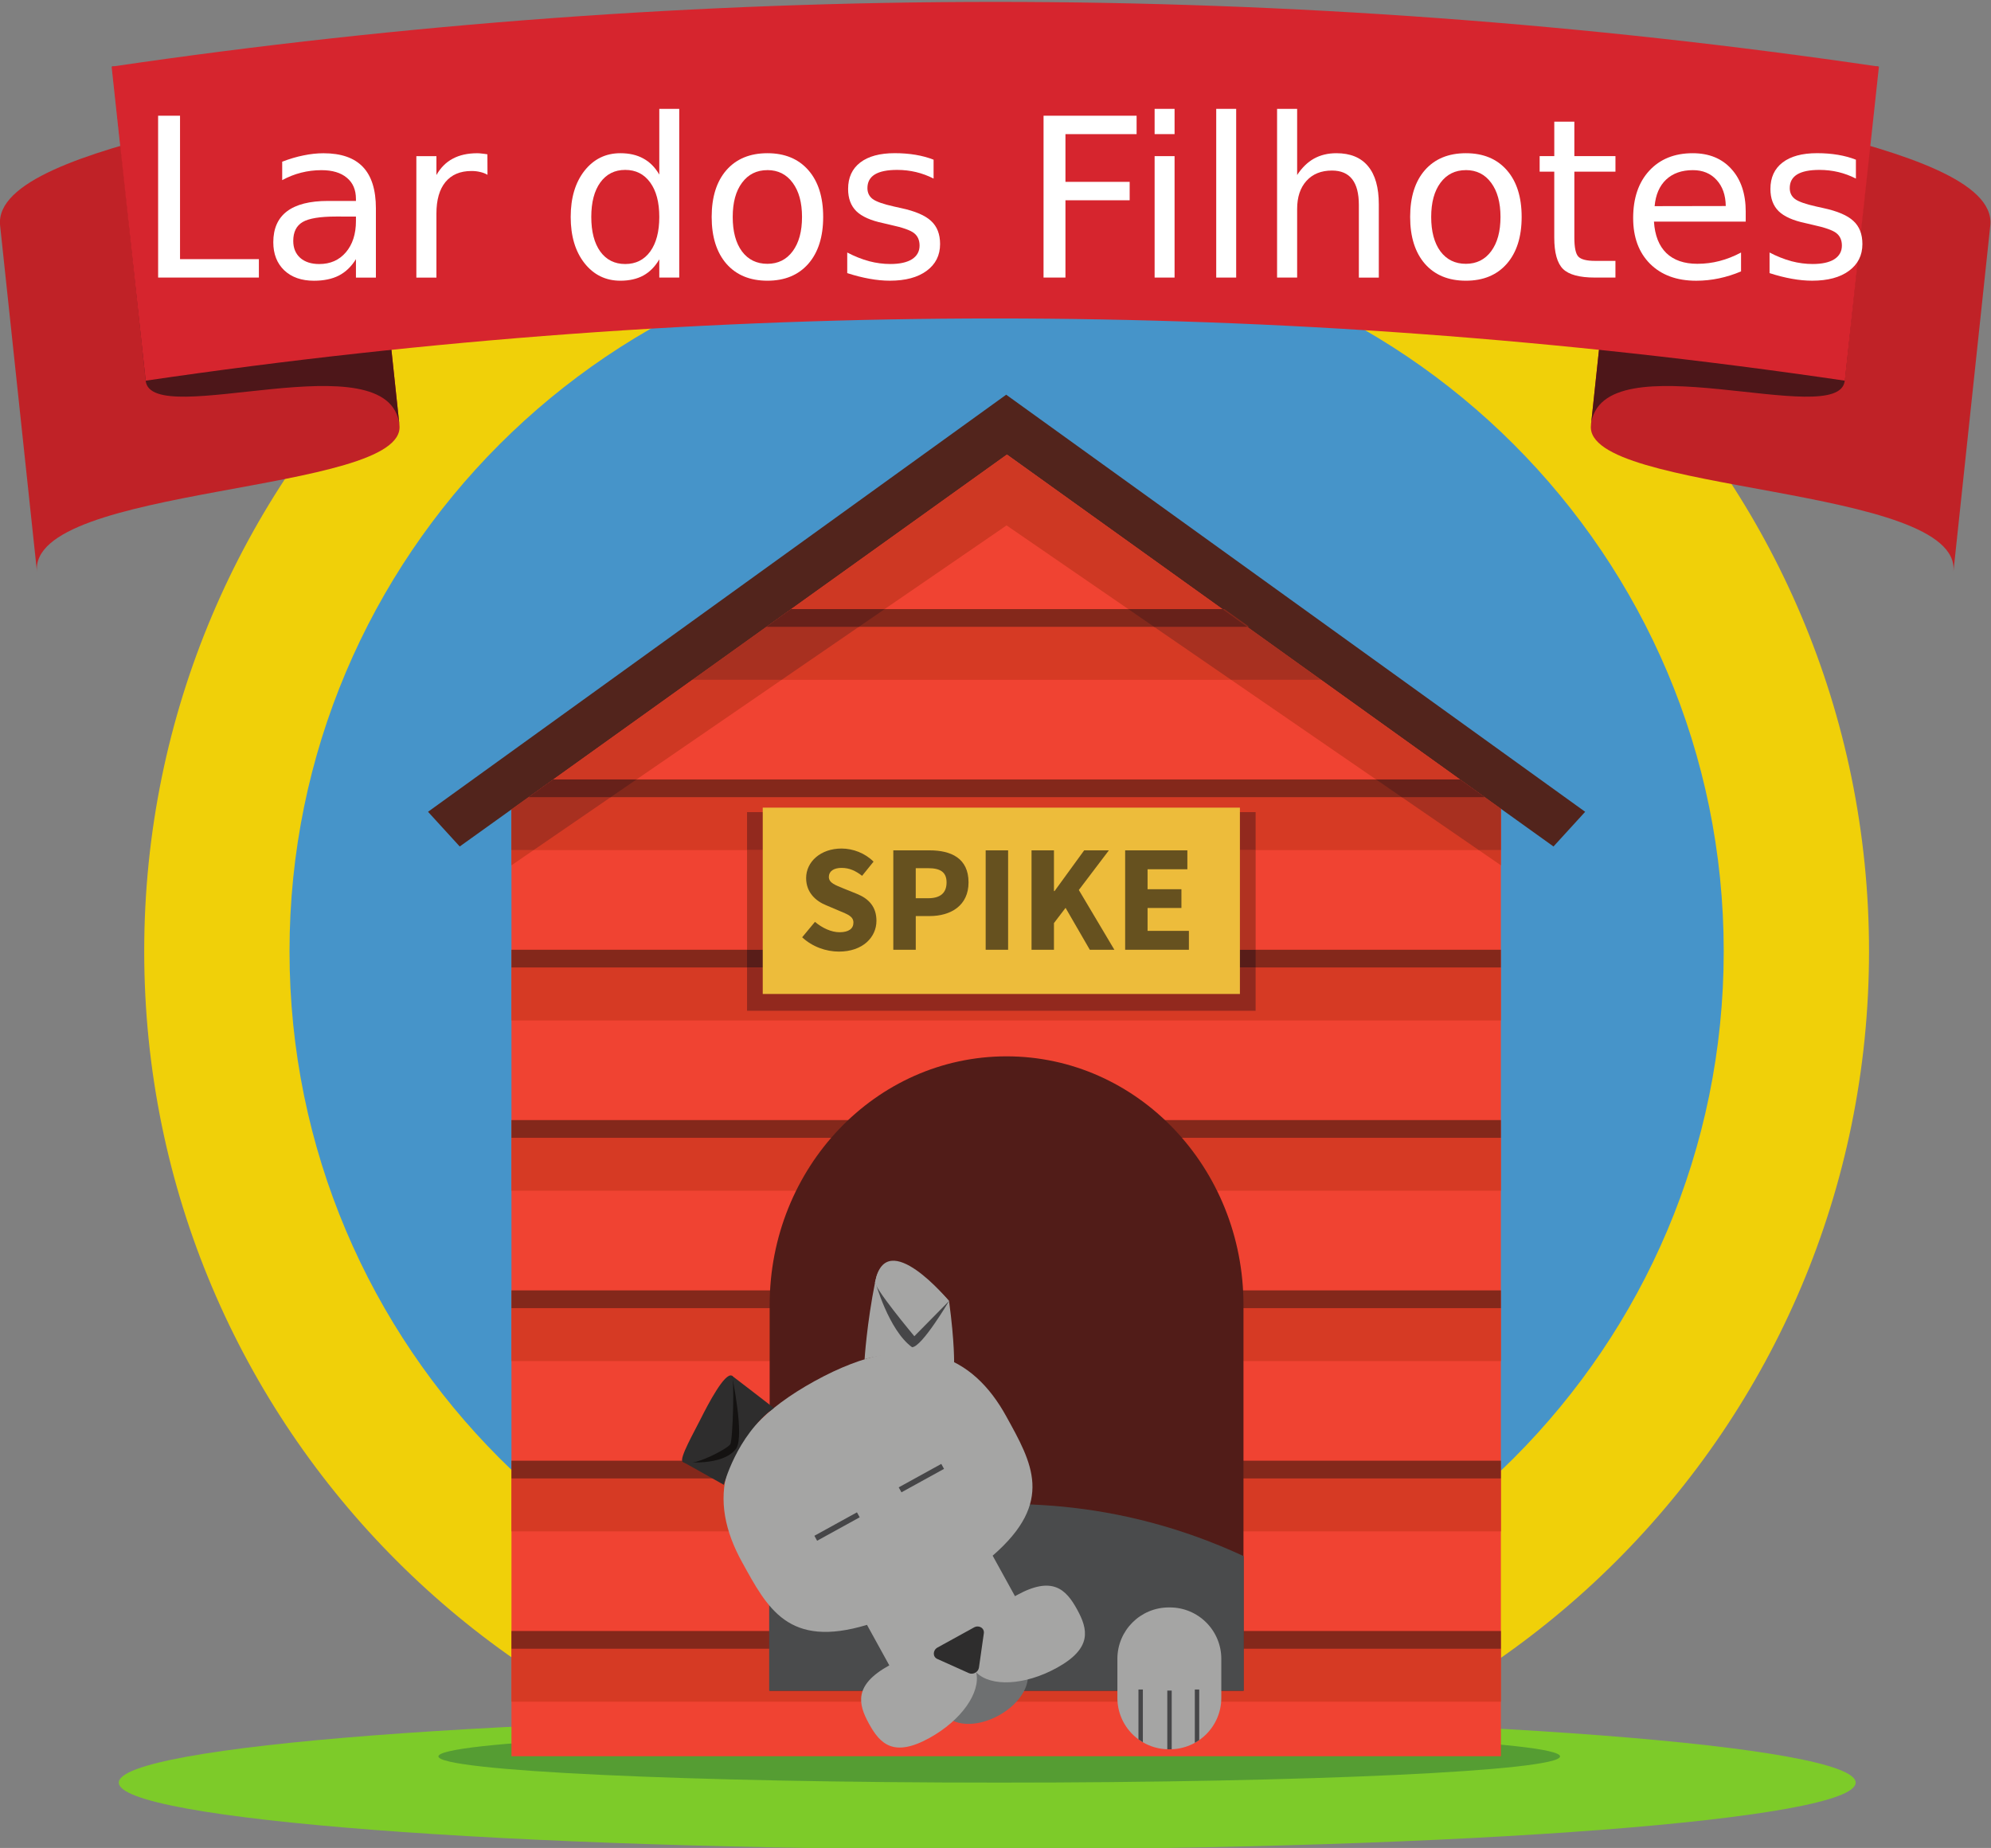 <?xml version="1.0" encoding="UTF-8" standalone="no"?>
<!-- Created with Inkscape (http://www.inkscape.org/) -->

<svg
   xmlns:dc="http://purl.org/dc/elements/1.1/"
   xmlns:cc="http://creativecommons.org/ns#"
   xmlns:rdf="http://www.w3.org/1999/02/22-rdf-syntax-ns#"
   xmlns:svg="http://www.w3.org/2000/svg"
   xmlns="http://www.w3.org/2000/svg"
   xmlns:sodipodi="http://sodipodi.sourceforge.net/DTD/sodipodi-0.dtd"
   xmlns:inkscape="http://www.inkscape.org/namespaces/inkscape"
   version="1.1"
   id="svg2"
   xml:space="preserve"
   width="143.382"
   height="133.112"
   viewBox="0 0 143.382 133.112"
   sodipodi:docname="logo.svg"
   inkscape:version="0.92.1 r15371"><rect x="0" y="0" width="143.382" height="133.112" fill="#808080" stroke="none"/><defs
     id="defs6"><clipPath
       clipPathUnits="userSpaceOnUse"
       id="clipPath70"><path
         d="m 3982.75,3837.35 c -16.73,0 -30.29,13.56 -30.29,30.29 0,16.74 13.56,30.3 30.29,30.3 16.73,0 30.3,-13.56 30.3,-30.3 0,-16.73 -13.57,-30.29 -30.3,-30.29 m 5.2,55.29 c -8.7,0 -15.75,-7.05 -15.75,-15.74 0,-8.7 7.05,-15.74 15.75,-15.74 8.69,0 15.74,7.04 15.74,15.74 0,8.69 -7.05,15.74 -15.74,15.74"
         id="path68"
         inkscape:connector-curvature="0" /></clipPath></defs><sodipodi:namedview
     pagecolor="#ffffff"
     bordercolor="#666666"
     borderopacity="1"
     objecttolerance="10"
     gridtolerance="10"
     guidetolerance="10"
     inkscape:pageopacity="0"
     inkscape:pageshadow="2"
     inkscape:window-width="1366"
     inkscape:window-height="669"
     id="namedview4"
     showgrid="false"
     inkscape:zoom="2.0612997"
     inkscape:cx="42.93833"
     inkscape:cy="56.715925"
     inkscape:window-x="0"
     inkscape:window-y="28"
     inkscape:window-maximized="1"
     inkscape:current-layer="g10" /><g
     id="g10"
     inkscape:groupmode="layer"
     inkscape:label="ink_ext_XXXXXX"
     transform="matrix(1.333,0,0,-1.333,-13.958,548.655)"><path
       inkscape:connector-curvature="0"
       id="path646"
       style="fill:#f0d009;fill-opacity:1;fill-rule:nonzero;stroke:none;stroke-width:0.1"
       d="m 111.445,360.19 c 0,-25.731 -20.86,-46.591 -46.592,-46.591 -25.732,0 -46.591,20.86 -46.591,46.591 0,25.732 20.859,46.591 46.591,46.591 25.732,0 46.592,-20.859 46.592,-46.591" /><path
       inkscape:connector-curvature="0"
       id="path648"
       style="fill:#4694c9;fill-opacity:1;fill-rule:nonzero;stroke:none;stroke-width:0.1"
       d="m 103.595,360.19 c 0,-21.396 -17.345,-38.741 -38.742,-38.741 -21.396,0 -38.741,17.345 -38.741,38.741 0,21.396 17.345,38.742 38.741,38.742 21.396,0 38.742,-17.346 38.742,-38.742" /><path
       inkscape:connector-curvature="0"
       id="path650"
       style="fill:#7dcb29;fill-opacity:1;fill-rule:nonzero;stroke:none;stroke-width:0.1"
       d="m 110.722,315.265 c 0,-1.993 -21.006,-3.608 -46.917,-3.608 -25.911,0 -46.916,1.615 -46.916,3.608 0,1.992 21.005,3.608 46.916,3.608 25.911,0 46.917,-1.616 46.917,-3.608" /><path
       inkscape:connector-curvature="0"
       id="path652"
       style="fill:#559d33;fill-opacity:1;fill-rule:nonzero;stroke:none;stroke-width:0.1"
       d="m 94.753,316.682 c 0,-0.782 -13.565,-1.416 -30.298,-1.416 -16.733,0 -30.298,0.634 -30.298,1.416 0,0.783 13.565,1.417 30.298,1.417 16.734,0 30.298,-0.634 30.298,-1.417" /><path
       inkscape:connector-curvature="0"
       id="path654"
       style="fill:#f04332;fill-opacity:1;fill-rule:nonzero;stroke:none;stroke-width:0.1"
       d="M 91.556,368.032 64.829,387.08 38.103,368.032 v -51.34 h 53.454 v 51.34" /><path
       inkscape:connector-curvature="0"
       id="path656"
       style="fill:#d63a24;fill-opacity:1;fill-rule:nonzero;stroke:none;stroke-width:0.1"
       d="M 91.556,319.639 H 38.103 v 2.859 h 53.454 v -2.859" /><path
       inkscape:connector-curvature="0"
       id="path658"
       style="fill:#d63a24;fill-opacity:1;fill-rule:nonzero;stroke:none;stroke-width:0.1"
       d="M 91.556,328.842 H 38.103 v 2.86 h 53.454 v -2.86" /><path
       inkscape:connector-curvature="0"
       id="path660"
       style="fill:#d63a24;fill-opacity:1;fill-rule:nonzero;stroke:none;stroke-width:0.1"
       d="M 91.556,338.046 H 38.103 v 2.859 h 53.454 v -2.859" /><path
       inkscape:connector-curvature="0"
       id="path662"
       style="fill:#d63a24;fill-opacity:1;fill-rule:nonzero;stroke:none;stroke-width:0.1"
       d="M 91.556,347.249 H 38.103 v 2.859 h 53.454 v -2.859" /><path
       inkscape:connector-curvature="0"
       id="path664"
       style="fill:#d63a24;fill-opacity:1;fill-rule:nonzero;stroke:none;stroke-width:0.1"
       d="m 38.103,356.452 h 53.453 v 2.859 H 38.103 Z" /><path
       inkscape:connector-curvature="0"
       id="path666"
       style="fill:#d63a24;fill-opacity:1;fill-rule:nonzero;stroke:none;stroke-width:0.1"
       d="m 38.103,365.656 h 53.453 v 2.859 H 38.103 Z" /><path
       inkscape:connector-curvature="0"
       id="path668"
       style="fill:#d63a24;fill-opacity:1;fill-rule:nonzero;stroke:none;stroke-width:0.1"
       d="m 83.541,374.859 h -37.807 l 3.66,2.859 h 30.591 l 3.556,-2.859" /><path
       inkscape:connector-curvature="0"
       id="path670"
       style="fill:#52241c;fill-opacity:1;fill-rule:nonzero;stroke:none;stroke-width:0.1"
       d="m 96.109,367.727 -31.279,22.538 -31.235,-22.538 1.713,-1.875 29.563,21.178 29.527,-21.178 1.712,1.875" /><path
       inkscape:connector-curvature="0"
       id="path672"
       style="fill:#84281b;fill-opacity:1;fill-rule:nonzero;stroke:none;stroke-width:0.1"
       d="m 38.103,359.312 h 53.453 v 0.96 H 38.103 Z" /><path
       inkscape:connector-curvature="0"
       id="path674"
       style="fill:#84281b;fill-opacity:1;fill-rule:nonzero;stroke:none;stroke-width:0.1"
       d="M 90.683,368.515 H 39.024 l 1.34,0.96 h 48.98 l 1.338,-0.96" /><path
       inkscape:connector-curvature="0"
       id="path676"
       style="fill:#84281b;fill-opacity:1;fill-rule:nonzero;stroke:none;stroke-width:0.1"
       d="M 77.965,377.718 H 51.871 l 1.34,0.961 h 23.407 l 1.347,-0.961" /><path
       inkscape:connector-curvature="0"
       id="path678"
       style="fill:#84281b;fill-opacity:1;fill-rule:nonzero;stroke:none;stroke-width:0.1"
       d="M 91.556,350.108 H 38.103 v 0.96 h 53.454 v -0.96" /><path
       inkscape:connector-curvature="0"
       id="path680"
       style="fill:#84281b;fill-opacity:1;fill-rule:nonzero;stroke:none;stroke-width:0.1"
       d="M 91.556,340.905 H 38.103 v 0.96 h 53.454 v -0.96" /><path
       inkscape:connector-curvature="0"
       id="path682"
       style="fill:#84281b;fill-opacity:1;fill-rule:nonzero;stroke:none;stroke-width:0.1"
       d="M 91.556,331.702 H 38.103 v 0.959 h 53.454 v -0.959" /><path
       inkscape:connector-curvature="0"
       id="path684"
       style="fill:#84281b;fill-opacity:1;fill-rule:nonzero;stroke:none;stroke-width:0.1"
       d="M 91.556,322.498 H 38.103 v 0.96 h 53.454 v -0.96" /><path
       inkscape:connector-curvature="0"
       id="path686"
       style="fill:#ce3823;fill-opacity:1;fill-rule:nonzero;stroke:none;stroke-width:0.1"
       d="m 91.556,364.835 -1.193,0.821 h 1.193 v -0.821 m -0.874,3.68 v 0 l -0.476,0.341 0.476,-0.341" /><path
       inkscape:connector-curvature="0"
       id="path688"
       style="fill:#a83020;fill-opacity:1;fill-rule:nonzero;stroke:none;stroke-width:0.1"
       d="m 91.556,365.656 v 0 h -1.193 l -4.157,2.859 h 4.477 v 0 l 0.874,-0.626 v -2.233" /><path
       inkscape:connector-curvature="0"
       id="path690"
       style="fill:#3f1e18;fill-opacity:1;fill-rule:nonzero;stroke:none;stroke-width:0.1"
       d="m 91.556,367.889 v 0 l -0.874,0.626 -0.476,0.341 -0.702,0.503 2.051,-1.47" /><path
       inkscape:connector-curvature="0"
       id="path692"
       style="fill:#ce3823;fill-opacity:1;fill-rule:nonzero;stroke:none;stroke-width:0.1"
       d="m 38.103,364.835 v 0.821 h 1.195 l -1.195,-0.821" /><path
       inkscape:connector-curvature="0"
       id="path694"
       style="fill:#a83020;fill-opacity:1;fill-rule:nonzero;stroke:none;stroke-width:0.1"
       d="m 39.298,365.656 h -1.195 v 2.199 l 0.921,0.66 h 4.438 l -4.164,-2.859" /><path
       inkscape:connector-curvature="0"
       id="path696"
       style="fill:#ce3823;fill-opacity:1;fill-rule:nonzero;stroke:none;stroke-width:0.1"
       d="m 89.344,369.475 h -4.534 l -7.829,5.384 h 4.856 l 7.507,-5.384" /><path
       inkscape:connector-curvature="0"
       id="path698"
       style="fill:#a83020;fill-opacity:1;fill-rule:nonzero;stroke:none;stroke-width:0.1"
       d="m 81.838,374.859 h -4.856 l -4.157,2.859 h 5.027 l 3.986,-2.859" /><path
       inkscape:connector-curvature="0"
       id="path700"
       style="fill:#3f1e18;fill-opacity:1;fill-rule:nonzero;stroke:none;stroke-width:0.1"
       d="m 89.344,369.475 v 0 l -7.507,5.384 -3.986,2.859 v 0 l 11.493,-8.243" /><path
       inkscape:connector-curvature="0"
       id="path702"
       style="fill:#ce3823;fill-opacity:1;fill-rule:nonzero;stroke:none;stroke-width:0.1"
       d="m 44.86,369.475 h -4.496 l 7.516,5.384 h 4.821 l -7.841,-5.384" /><path
       inkscape:connector-curvature="0"
       id="path704"
       style="fill:#a83020;fill-opacity:1;fill-rule:nonzero;stroke:none;stroke-width:0.1"
       d="m 52.701,374.859 h -4.821 l 3.991,2.859 h 4.993 l -4.164,-2.859" /><path
       inkscape:connector-curvature="0"
       id="path706"
       style="fill:#ce3823;fill-opacity:1;fill-rule:nonzero;stroke:none;stroke-width:0.1"
       d="m 76.513,378.679 h -5.084 l -6.578,4.524 -6.589,-4.524 h -5.051 l 11.658,8.351 11.644,-8.351" /><path
       inkscape:connector-curvature="0"
       id="path708"
       style="fill:#3f1e18;fill-opacity:1;fill-rule:nonzero;stroke:none;stroke-width:0.1"
       d="m 76.513,378.679 v 0 l -11.644,8.351 11.644,-8.351" /><path
       inkscape:connector-curvature="0"
       id="path710"
       style="fill:#67211a;fill-opacity:1;fill-rule:nonzero;stroke:none;stroke-width:0.1"
       d="m 90.683,368.515 h -4.477 l -1.395,0.96 h 4.534 l 0.161,-0.116 0.702,-0.503 0.476,-0.341 m -47.221,0 h -4.438 l 1.34,0.96 h 4.495 l -1.398,-0.96" /><path
       inkscape:connector-curvature="0"
       id="path712"
       style="fill:#67211a;fill-opacity:1;fill-rule:nonzero;stroke:none;stroke-width:0.1"
       d="m 77.852,377.718 v 0 h -5.027 l -1.395,0.961 h 5.084 v 0 l 1.338,-0.961 m -20.987,0 h -4.993 l 1.34,0.961 h 5.051 l -1.398,-0.961" /><path
       inkscape:connector-curvature="0"
       id="path714"
       style="fill:#511c18;fill-opacity:1;fill-rule:nonzero;stroke:none;stroke-width:0.1"
       d="M 77.65,341.074 V 320.23 H 52.052 v 20.844 c 0,7.422 5.73,13.438 12.799,13.438 7.069,0 12.799,-6.016 12.799,-13.438" /><path
       inkscape:connector-curvature="0"
       id="path716"
       style="fill:#92291e;fill-opacity:1;fill-rule:nonzero;stroke:none;stroke-width:0.1"
       d="m 50.83,356.975 h 27.476 v 2.336 H 50.83 Z" /><path
       inkscape:connector-curvature="0"
       id="path718"
       style="fill:#b13221;fill-opacity:1;fill-rule:nonzero;stroke:none;stroke-width:0.1"
       d="m 50.83,360.271 h 27.476 v 5.384 H 50.83 Z" /><path
       inkscape:connector-curvature="0"
       id="path720"
       style="fill:#92291e;fill-opacity:1;fill-rule:nonzero;stroke:none;stroke-width:0.1"
       d="m 50.83,365.656 h 27.476 v 2.051 H 50.83 Z" /><path
       inkscape:connector-curvature="0"
       id="path722"
       style="fill:#581d19;fill-opacity:1;fill-rule:nonzero;stroke:none;stroke-width:0.1"
       d="m 50.83,359.312 h 27.476 v 0.96 H 50.83 Z" /><path
       inkscape:connector-curvature="0"
       id="path724"
       style="fill:#edbc3b;fill-opacity:1;fill-rule:nonzero;stroke:none;stroke-width:0.1"
       d="M 77.457,357.882 H 51.678 v 10.069 h 25.779 v -10.069" /><path
       inkscape:connector-curvature="0"
       id="path726"
       style="fill:#66511f;fill-opacity:1;fill-rule:nonzero;stroke:none;stroke-width:0.1"
       d="m 54.5,361.779 c 0.387,-0.33 0.882,-0.561 1.327,-0.561 0.502,0 0.75,0.198 0.75,0.52 0,0.337 -0.305,0.445 -0.775,0.642 l -0.7,0.297 c -0.552,0.223 -1.08,0.684 -1.08,1.467 0,0.889 0.791,1.597 1.912,1.597 0.618,0 1.269,-0.247 1.73,-0.708 l -0.618,-0.766 c -0.354,0.272 -0.684,0.428 -1.112,0.428 -0.42,0 -0.684,-0.181 -0.684,-0.486 0,-0.329 0.354,-0.444 0.815,-0.635 l 0.693,-0.279 c 0.651,-0.263 1.063,-0.701 1.063,-1.459 0,-0.89 -0.742,-1.664 -2.027,-1.664 -0.7,0 -1.442,0.264 -1.986,0.774 l 0.692,0.833" /><path
       inkscape:connector-curvature="0"
       id="path728"
       style="fill:#66511f;fill-opacity:1;fill-rule:nonzero;stroke:none;stroke-width:0.1"
       d="m 60.62,363.056 c 0.667,0 0.989,0.297 0.989,0.856 0,0.561 -0.346,0.767 -0.989,0.767 h -0.676 v -1.623 z m -1.887,2.587 h 1.962 c 1.162,0 2.101,-0.429 2.101,-1.731 0,-1.26 -0.964,-1.82 -2.101,-1.82 h -0.75 v -1.821 H 58.732 v 5.372" /><path
       inkscape:connector-curvature="0"
       id="path730"
       style="fill:#66511f;fill-opacity:1;fill-rule:nonzero;stroke:none;stroke-width:0.1"
       d="m 63.722,365.643 h 1.212 v -5.372 h -1.212 v 5.372" /><path
       inkscape:connector-curvature="0"
       id="path732"
       style="fill:#66511f;fill-opacity:1;fill-rule:nonzero;stroke:none;stroke-width:0.1"
       d="m 66.2,365.643 h 1.211 v -2.2 h 0.033 l 1.599,2.2 h 1.335 l -1.623,-2.142 1.92,-3.23 h -1.327 l -1.31,2.265 -0.627,-0.823 v -1.442 h -1.211 v 5.372" /><path
       inkscape:connector-curvature="0"
       id="path734"
       style="fill:#66511f;fill-opacity:1;fill-rule:nonzero;stroke:none;stroke-width:0.1"
       d="m 71.256,365.643 h 3.362 v -1.022 h -2.15 v -1.079 h 1.829 v -1.013 h -1.829 v -1.237 h 2.233 v -1.021 h -3.444 v 5.372" /><path
       inkscape:connector-curvature="0"
       id="path736"
       style="fill:#4a4b4c;fill-opacity:1;fill-rule:nonzero;stroke:none;stroke-width:0.1"
       d="m 77.666,327.502 c -13.648,6.339 -25.64,0 -25.64,0 V 320.23 H 77.666 v 7.272" /><path
       inkscape:connector-curvature="0"
       id="path738"
       style="fill:#6e7071;fill-opacity:1;fill-rule:nonzero;stroke:none;stroke-width:0.1"
       d="m 65.871,321.511 c 0.425,-0.773 -0.22,-1.944 -1.441,-2.617 -1.222,-0.672 -2.557,-0.592 -2.982,0.18 -0.425,0.772 0.22,1.944 1.441,2.617 1.222,0.672 2.557,0.591 2.982,-0.18" /><path
       inkscape:connector-curvature="0"
       id="path740"
       style="fill:#a5a5a4;fill-opacity:1;fill-rule:nonzero;stroke:none;stroke-width:0.1"
       d="m 64.831,335.064 c -1.773,3.22 -4.868,4.918 -10.351,1.898 -5.483,-3.02 -5.703,-6.543 -3.93,-9.762 1.387,-2.519 2.502,-4.693 6.76,-3.41 l 1.205,-2.188 c -1.928,-1.062 -1.691,-2.077 -1.094,-3.161 0.597,-1.085 1.329,-1.828 3.257,-0.766 1.739,0.958 2.783,2.466 2.533,3.548 0.782,-0.789 2.614,-0.714 4.353,0.244 1.928,1.062 1.691,2.077 1.094,3.162 -0.597,1.084 -1.329,1.827 -3.257,0.765 l -0.095,-0.055 -1.207,2.19 c 3.36,2.913 2.119,5.017 0.732,7.535" /><path
       inkscape:connector-curvature="0"
       id="path742"
       style="fill:#2e2d2d;fill-opacity:1;fill-rule:nonzero;stroke:none;stroke-width:0.1"
       d="m 62.815,321.182 -1.706,0.766 c -0.259,0.117 -0.251,0.473 0.014,0.619 l 1.97,1.085 c 0.265,0.146 0.571,-0.038 0.53,-0.319 l -0.264,-1.851 c -0.035,-0.246 -0.318,-0.402 -0.545,-0.3" /><path
       inkscape:connector-curvature="0"
       id="path744"
       style="fill:#a5a5a4;fill-opacity:1;fill-rule:nonzero;stroke:none;stroke-width:0.1"
       d="m 57.755,342.346 c -0.458,-2.288 -0.575,-4.204 -0.575,-4.204 0,0 2.831,0.858 4.835,-0.279 0,0 0.04,1.128 -0.272,3.427 0,0 -3.425,3.869 -3.988,1.056" /><path
       inkscape:connector-curvature="0"
       id="path746"
       style="fill:#464648;fill-opacity:1;fill-rule:nonzero;stroke:none;stroke-width:0.1"
       d="m 57.755,342.346 c 0,0 0.713,-2.621 1.989,-3.552 0.527,0 1.999,2.496 1.999,2.496 l -3.988,1.056" /><path
       inkscape:connector-curvature="0"
       id="path748"
       style="fill:#a5a5a4;fill-opacity:1;fill-rule:nonzero;stroke:none;stroke-width:0.1"
       d="m 57.755,342.346 c -0.185,-0.211 2.113,-2.958 2.113,-2.958 l 1.875,1.902 c 0,0 -3.381,4.094 -3.988,1.056" /><path
       inkscape:connector-curvature="0"
       id="path750"
       style="fill:#2e2d2d;fill-opacity:1;fill-rule:nonzero;stroke:none;stroke-width:0.1"
       d="m 50.014,337.254 c 0,0 2.15,-1.647 2.265,-1.744 -2.037,-1.529 -2.7,-4.153 -2.7,-4.153 l -2.233,1.252 2.668,4.645" /><path
       inkscape:connector-curvature="0"
       id="path752"
       style="fill:#141211;fill-opacity:1;fill-rule:nonzero;stroke:none;stroke-width:0.1"
       d="m 47.346,332.609 2.668,4.645 c 0,0 0.691,-3.241 0.229,-3.941 -0.766,-1.004 -2.897,-0.704 -2.897,-0.704" /><path
       inkscape:connector-curvature="0"
       id="path754"
       style="fill:#2e2d2d;fill-opacity:1;fill-rule:nonzero;stroke:none;stroke-width:0.1"
       d="m 50.01,337.256 c 0.147,-0.043 0.058,-3.457 -0.084,-3.705 -0.142,-0.249 -2.183,-1.324 -2.58,-0.942 -0.186,0.18 0.628,1.609 0.982,2.316 0.4,0.798 1.301,2.52 1.682,2.331" /><path
       inkscape:connector-curvature="0"
       id="path756"
       style="fill:#464648;fill-opacity:1;fill-rule:nonzero;stroke:none;stroke-width:0.1"
       d="m 56.916,329.603 -2.3,-1.267 -0.148,0.268 2.3,1.267 0.148,-0.268" /><path
       inkscape:connector-curvature="0"
       id="path758"
       style="fill:#464648;fill-opacity:1;fill-rule:nonzero;stroke:none;stroke-width:0.1"
       d="m 61.472,332.22 -2.3,-1.267 -0.148,0.268 2.3,1.267 0.148,-0.268" /><path
       inkscape:connector-curvature="0"
       id="path760"
       style="fill:#a5a5a4;fill-opacity:1;fill-rule:nonzero;stroke:none;stroke-width:0.1"
       d="m 73.673,317.067 h -0.056 c -1.535,0 -2.779,1.244 -2.779,2.779 v 2.108 c 0,1.534 1.244,2.778 2.779,2.778 h 0.056 c 1.535,0 2.779,-1.244 2.779,-2.778 v -2.108 c 0,-1.535 -1.244,-2.779 -2.779,-2.779" /><path
       inkscape:connector-curvature="0"
       id="path762"
       style="fill:#464648;fill-opacity:1;fill-rule:nonzero;stroke:none;stroke-width:0.1"
       d="M 73.772,320.239 H 73.534 v -3.172 h 0.238 v 3.172" /><path
       inkscape:connector-curvature="0"
       id="path764"
       style="fill:#464648;fill-opacity:1;fill-rule:nonzero;stroke:none;stroke-width:0.1"
       d="m 75.259,320.298 h -0.238 v -2.882 l 0.238,0.148 v 2.734" /><path
       inkscape:connector-curvature="0"
       id="path766"
       style="fill:#464648;fill-opacity:1;fill-rule:nonzero;stroke:none;stroke-width:0.1"
       d="m 72.214,320.298 h -0.238 v -2.695 l 0.238,-0.156 v 2.851" /><path
       inkscape:connector-curvature="0"
       id="path768"
       style="fill:#c02227;fill-opacity:1;fill-rule:nonzero;stroke:none;stroke-width:0.1"
       d="m 116.003,380.686 c 0.502,4.716 -19.977,4.211 -19.581,7.928 0.102,0.959 2.29,21.513 2.048,19.247 -0.241,-2.268 20.031,-3.712 19.526,-8.454 -0.28,-2.632 -1.993,-18.721 -1.993,-18.721" /><path
       inkscape:connector-curvature="0"
       id="path770"
       style="fill:#4d1619;fill-opacity:1;fill-rule:nonzero;stroke:none;stroke-width:0.1"
       d="m 96.422,388.614 c 0.502,4.717 13.42,-0.314 13.71,2.405 0.102,0.959 1.807,16.976 1.807,16.976 l -13.524,-0.66 -1.993,-18.721" /><path
       inkscape:connector-curvature="0"
       id="path772"
       style="fill:#c02227;fill-opacity:1;fill-rule:nonzero;stroke:none;stroke-width:0.1"
       d="m 12.47,380.686 c -0.502,4.716 19.977,4.211 19.581,7.928 -0.102,0.959 -2.29,21.513 -2.049,19.247 0.241,-2.268 -20.03,-3.712 -19.525,-8.454 0.28,-2.632 1.993,-18.721 1.993,-18.721" /><path
       inkscape:connector-curvature="0"
       id="path774"
       style="fill:#4d1619;fill-opacity:1;fill-rule:nonzero;stroke:none;stroke-width:0.1"
       d="m 32.052,388.614 c -0.502,4.717 -13.42,-0.314 -13.71,2.405 -0.102,0.959 -1.807,16.976 -1.807,16.976 l 13.524,-0.66 1.993,-18.721" /><path
       inkscape:connector-curvature="0"
       id="path776"
       style="fill:#d6252e;fill-opacity:1;fill-rule:nonzero;stroke:none;stroke-width:0.1"
       d="m 110.138,391.023 c -30.478,4.483 -61.319,4.483 -91.796,0 -0.614,5.657 -1.228,11.314 -1.841,16.971 31.7,4.663 63.778,4.663 95.479,0 -0.614,-5.657 -1.228,-11.314 -1.841,-16.971" /><g
       aria-label="Lar dos Filhotes"
       transform="scale(1,-1)"
       style="font-style:normal;font-weight:normal;font-size:12px;line-height:1.25;font-family:sans-serif;letter-spacing:0px;word-spacing:0px;fill:#ffffff;fill-opacity:1;stroke:none;stroke-width:0.75"
       id="text4953"><path
         d="m 19.013,-405.342 h 1.184 v 7.752 h 4.26 v 0.996 h -5.443 z"
         style="fill:#ffffff;stroke-width:0.75"
         id="path4955"
         inkscape:connector-curvature="0" /><path
         d="m 28.629,-399.893 q -1.307,0 -1.811,0.299 -0.504,0.299 -0.504,1.02 0,0.574 0.375,0.914 0.381,0.334 1.031,0.334 0.896,0 1.436,-0.633 0.545,-0.639 0.545,-1.693 v -0.24 z m 2.15,-0.445 v 3.744 h -1.078 v -0.996 q -0.369,0.598 -0.92,0.885 -0.551,0.281 -1.348,0.281 -1.008,0 -1.605,-0.562 -0.592,-0.568 -0.592,-1.518 0,-1.107 0.738,-1.67 0.744,-0.562 2.215,-0.562 h 1.512 v -0.105 q 0,-0.744 -0.492,-1.148 -0.486,-0.41 -1.371,-0.41 -0.562,0 -1.096,0.135 -0.533,0.135 -1.025,0.404 v -0.996 q 0.592,-0.229 1.148,-0.34 0.557,-0.117 1.084,-0.117 1.424,0 2.127,0.738 0.703,0.738 0.703,2.238 z"
         style="fill:#ffffff;stroke-width:0.75"
         id="path4957"
         inkscape:connector-curvature="0" /><path
         d="m 36.808,-402.149 q -0.182,-0.105 -0.398,-0.152 -0.211,-0.053 -0.469,-0.053 -0.914,0 -1.406,0.598 -0.486,0.592 -0.486,1.705 v 3.457 h -1.084 v -6.562 h 1.084 v 1.02 q 0.34,-0.598 0.885,-0.885 0.545,-0.293 1.324,-0.293 0.111,0 0.246,0.018 0.135,0.012 0.299,0.041 z"
         style="fill:#ffffff;stroke-width:0.75"
         id="path4959"
         inkscape:connector-curvature="0" /><path
         d="m 46.089,-402.161 v -3.551 h 1.078 v 9.117 h -1.078 v -0.984 q -0.34,0.586 -0.861,0.873 -0.516,0.281 -1.242,0.281 -1.189,0 -1.939,-0.949 -0.744,-0.949 -0.744,-2.496 0,-1.547 0.744,-2.496 0.75,-0.949 1.939,-0.949 0.727,0 1.242,0.287 0.521,0.281 0.861,0.867 z m -3.674,2.291 q 0,1.189 0.486,1.869 0.492,0.674 1.348,0.674 0.855,0 1.348,-0.674 0.492,-0.68 0.492,-1.869 0,-1.189 -0.492,-1.863 -0.492,-0.68 -1.348,-0.68 -0.855,0 -1.348,0.68 -0.486,0.674 -0.486,1.863 z"
         style="fill:#ffffff;stroke-width:0.75"
         id="path4961"
         inkscape:connector-curvature="0" /><path
         d="m 51.931,-402.401 q -0.867,0 -1.371,0.68 -0.504,0.674 -0.504,1.852 0,1.178 0.498,1.857 0.504,0.674 1.377,0.674 0.861,0 1.365,-0.68 0.504,-0.68 0.504,-1.852 0,-1.166 -0.504,-1.846 -0.504,-0.686 -1.365,-0.686 z m 0,-0.914 q 1.406,0 2.209,0.914 0.803,0.914 0.803,2.531 0,1.611 -0.803,2.531 -0.803,0.914 -2.209,0.914 -1.412,0 -2.215,-0.914 -0.797,-0.92 -0.797,-2.531 0,-1.617 0.797,-2.531 0.803,-0.914 2.215,-0.914 z"
         style="fill:#ffffff;stroke-width:0.75"
         id="path4963"
         inkscape:connector-curvature="0" /><path
         d="m 60.908,-402.964 v 1.02 q -0.457,-0.234 -0.949,-0.352 -0.492,-0.117 -1.02,-0.117 -0.803,0 -1.207,0.246 -0.398,0.246 -0.398,0.738 0,0.375 0.287,0.592 0.287,0.211 1.154,0.404 l 0.369,0.082 q 1.148,0.246 1.629,0.697 0.486,0.445 0.486,1.248 0,0.914 -0.727,1.447 -0.721,0.533 -1.986,0.533 -0.527,0 -1.102,-0.105 -0.568,-0.1 -1.201,-0.305 v -1.113 q 0.598,0.311 1.178,0.469 0.58,0.152 1.148,0.152 0.762,0 1.172,-0.258 0.41,-0.264 0.41,-0.738 0,-0.439 -0.299,-0.674 -0.293,-0.234 -1.295,-0.451 l -0.375,-0.088 q -1.002,-0.211 -1.447,-0.645 -0.445,-0.439 -0.445,-1.201 0,-0.926 0.656,-1.43 0.656,-0.504 1.863,-0.504 0.598,0 1.125,0.088 0.527,0.088 0.973,0.264 z"
         style="fill:#ffffff;stroke-width:0.75"
         id="path4965"
         inkscape:connector-curvature="0" /><path
         d="m 66.849,-405.342 h 5.027 v 0.996 h -3.844 v 2.578 h 3.469 v 0.996 h -3.469 v 4.178 h -1.184 z"
         style="fill:#ffffff;stroke-width:0.75"
         id="path4967"
         inkscape:connector-curvature="0" /><path
         d="m 72.849,-403.157 h 1.078 v 6.562 h -1.078 z m 0,-2.555 h 1.078 v 1.365 h -1.078 z"
         style="fill:#ffffff;stroke-width:0.75"
         id="path4969"
         inkscape:connector-curvature="0" /><path
         d="m 76.177,-405.712 h 1.078 v 9.117 h -1.078 z"
         style="fill:#ffffff;stroke-width:0.75"
         id="path4971"
         inkscape:connector-curvature="0" /><path
         d="m 84.961,-400.555 v 3.961 h -1.078 v -3.926 q 0,-0.932 -0.363,-1.395 -0.363,-0.463 -1.09,-0.463 -0.873,0 -1.377,0.557 -0.504,0.557 -0.504,1.518 v 3.709 h -1.084 v -9.117 h 1.084 v 3.574 q 0.387,-0.592 0.908,-0.885 0.527,-0.293 1.213,-0.293 1.131,0 1.711,0.703 0.58,0.697 0.58,2.057 z"
         style="fill:#ffffff;stroke-width:0.75"
         id="path4973"
         inkscape:connector-curvature="0" /><path
         d="m 89.666,-402.401 q -0.867,0 -1.371,0.68 -0.504,0.674 -0.504,1.852 0,1.178 0.498,1.857 0.504,0.674 1.377,0.674 0.861,0 1.365,-0.68 0.504,-0.68 0.504,-1.852 0,-1.166 -0.504,-1.846 -0.504,-0.686 -1.365,-0.686 z m 0,-0.914 q 1.406,0 2.209,0.914 0.803,0.914 0.803,2.531 0,1.611 -0.803,2.531 -0.803,0.914 -2.209,0.914 -1.412,0 -2.215,-0.914 -0.797,-0.92 -0.797,-2.531 0,-1.617 0.797,-2.531 0.803,-0.914 2.215,-0.914 z"
         style="fill:#ffffff;stroke-width:0.75"
         id="path4975"
         inkscape:connector-curvature="0" /><path
         d="m 95.525,-405.02 v 1.863 h 2.221 v 0.838 H 95.525 v 3.562 q 0,0.803 0.217,1.031 0.223,0.229 0.896,0.229 h 1.107 v 0.902 h -1.107 q -1.248,0 -1.723,-0.463 -0.475,-0.469 -0.475,-1.699 v -3.562 H 93.65 v -0.838 h 0.791 v -1.863 z"
         style="fill:#ffffff;stroke-width:0.75"
         id="path4977"
         inkscape:connector-curvature="0" /><path
         d="m 104.783,-400.145 v 0.527 h -4.957 q 0.07,1.113 0.668,1.699 0.604,0.58 1.676,0.58 0.621,0 1.201,-0.152 0.586,-0.152 1.16,-0.457 v 1.02 q -0.58,0.246 -1.189,0.375 -0.609,0.129 -1.236,0.129 -1.57,0 -2.49,-0.914 -0.914,-0.914 -0.914,-2.473 0,-1.611 0.867,-2.555 0.873,-0.949 2.35,-0.949 1.324,0 2.092,0.855 0.773,0.85 0.773,2.314 z m -1.078,-0.316 q -0.012,-0.885 -0.498,-1.412 -0.48,-0.527 -1.277,-0.527 -0.902,0 -1.447,0.51 -0.539,0.51 -0.621,1.436 z"
         style="fill:#ffffff;stroke-width:0.75"
         id="path4979"
         inkscape:connector-curvature="0" /><path
         d="m 110.736,-402.964 v 1.02 q -0.457,-0.234 -0.949,-0.352 -0.492,-0.117 -1.02,-0.117 -0.803,0 -1.207,0.246 -0.398,0.246 -0.398,0.738 0,0.375 0.287,0.592 0.287,0.211 1.154,0.404 l 0.369,0.082 q 1.148,0.246 1.629,0.697 0.486,0.445 0.486,1.248 0,0.914 -0.727,1.447 -0.721,0.533 -1.986,0.533 -0.527,0 -1.102,-0.105 -0.568,-0.1 -1.201,-0.305 v -1.113 q 0.598,0.311 1.178,0.469 0.58,0.152 1.148,0.152 0.762,0 1.172,-0.258 0.41,-0.264 0.41,-0.738 0,-0.439 -0.299,-0.674 -0.293,-0.234 -1.295,-0.451 l -0.375,-0.088 q -1.002,-0.211 -1.447,-0.645 -0.445,-0.439 -0.445,-1.201 0,-0.926 0.656,-1.43 0.656,-0.504 1.863,-0.504 0.598,0 1.125,0.088 0.527,0.088 0.973,0.264 z"
         style="fill:#ffffff;stroke-width:0.75"
         id="path4981"
         inkscape:connector-curvature="0" /></g></g></svg>